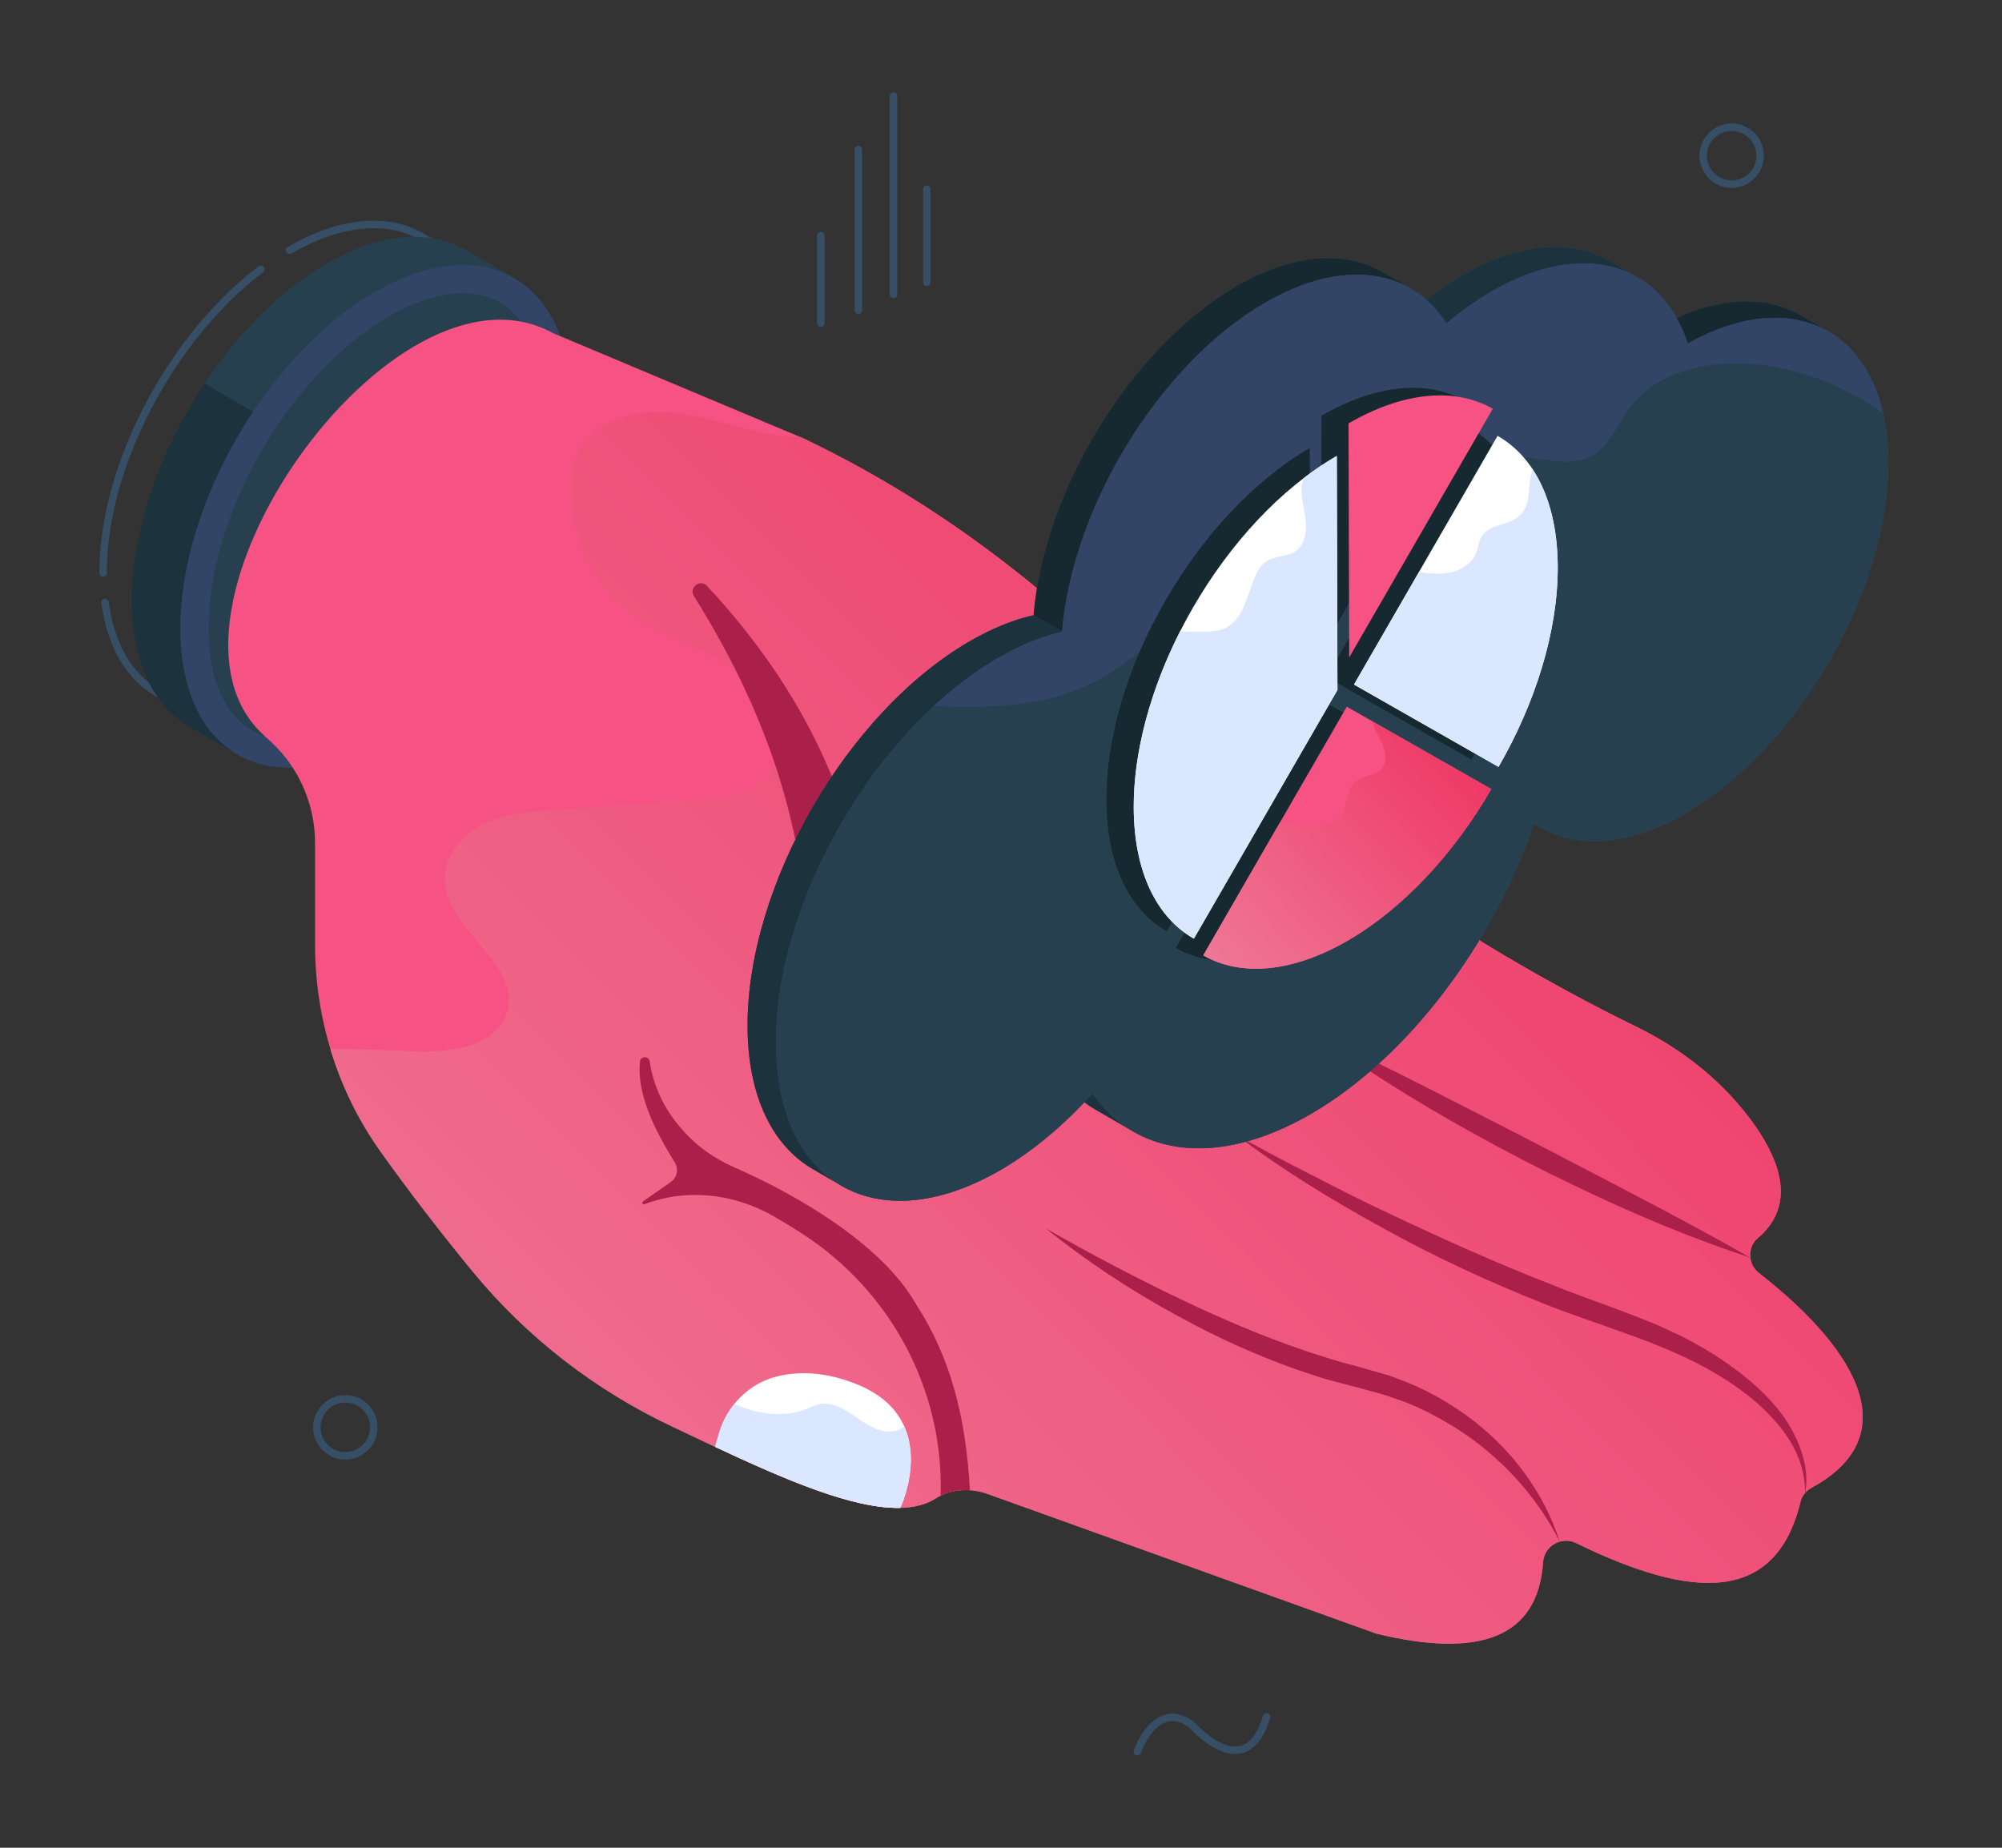 <svg width="91" height="84" viewBox="0 0 91 84" fill="none" xmlns="http://www.w3.org/2000/svg">
<rect x="0" y="0" width="91" height="84" fill="#333333" stroke="none"/>
<path d="M42.128 13C42.035 13 41.959 12.924 41.959 12.831V8.599C41.959 8.506 42.035 8.429 42.128 8.429C42.222 8.429 42.298 8.506 42.298 8.599V12.831C42.298 12.924 42.222 13 42.128 13Z" fill="#364F66"/>
<path d="M40.612 13.555C40.518 13.555 40.442 13.479 40.442 13.385V4.37C40.442 4.276 40.518 4.2 40.612 4.2C40.706 4.2 40.782 4.276 40.782 4.37V13.385C40.782 13.479 40.706 13.555 40.612 13.555Z" fill="#364F66"/>
<path d="M39.015 14.269C38.921 14.269 38.845 14.193 38.845 14.099V6.802C38.845 6.708 38.921 6.632 39.015 6.632C39.109 6.632 39.185 6.708 39.185 6.802V14.099C39.185 14.193 39.109 14.269 39.015 14.269Z" fill="#364F66"/>
<path d="M37.31 14.867C37.216 14.867 37.14 14.791 37.14 14.698V10.714C37.14 10.62 37.216 10.544 37.31 10.544C37.404 10.544 37.48 10.62 37.48 10.714V14.698C37.48 14.791 37.404 14.867 37.31 14.867Z" fill="#364F66"/>
<path d="M51.693 79.8C51.675 79.8 51.655 79.797 51.638 79.79C51.549 79.76 51.502 79.664 51.532 79.575C51.552 79.522 52.003 78.243 52.924 77.96C53.364 77.828 53.825 77.938 54.296 78.292C54.333 78.329 55.425 79.573 56.341 79.379C56.807 79.281 57.168 78.815 57.414 77.996C57.441 77.907 57.535 77.857 57.624 77.883C57.713 77.91 57.765 78.004 57.737 78.093C57.451 79.04 57.006 79.585 56.411 79.709C55.286 79.942 54.115 78.595 54.066 78.538C53.71 78.278 53.349 78.184 53.024 78.284C52.265 78.517 51.856 79.674 51.853 79.685C51.828 79.755 51.762 79.798 51.693 79.798V79.8Z" fill="#364F66"/>
<path d="M78.711 8.541C77.904 8.541 77.247 7.884 77.247 7.077C77.247 6.269 77.904 5.613 78.711 5.613C79.519 5.613 80.176 6.269 80.176 7.077C80.176 7.884 79.519 8.541 78.711 8.541ZM78.711 5.951C78.09 5.951 77.585 6.455 77.585 7.077C77.585 7.698 78.09 8.203 78.711 8.203C79.333 8.203 79.838 7.698 79.838 7.077C79.838 6.455 79.333 5.951 78.711 5.951Z" fill="#364F66"/>
<path d="M15.697 66.351C14.889 66.351 14.232 65.694 14.232 64.887C14.232 64.079 14.889 63.422 15.697 63.422C16.504 63.422 17.161 64.079 17.161 64.887C17.161 65.694 16.504 66.351 15.697 66.351ZM15.697 63.761C15.075 63.761 14.571 64.266 14.571 64.887C14.571 65.508 15.075 66.013 15.697 66.013C16.318 66.013 16.823 65.508 16.823 64.887C16.823 64.266 16.318 63.761 15.697 63.761Z" fill="#364F66"/>
<path d="M4.688 26.223C4.594 26.223 4.519 26.147 4.518 26.055C4.51 23.05 5.675 19.57 7.712 16.503C8.883 14.74 10.281 13.219 11.755 12.106C11.828 12.049 11.935 12.065 11.991 12.138C12.048 12.212 12.034 12.319 11.959 12.376C10.516 13.466 9.145 14.958 7.995 16.691C5.992 19.702 4.848 23.115 4.856 26.055C4.856 26.148 4.782 26.224 4.688 26.224V26.223Z" fill="#364F66"/>
<path d="M9.273 32.907C9.244 32.907 9.215 32.899 9.187 32.884C9.184 32.884 9.183 32.881 9.179 32.879L7.081 31.656C5.733 30.875 4.877 29.407 4.605 27.41C4.592 27.318 4.657 27.232 4.749 27.22C4.853 27.21 4.927 27.271 4.94 27.365C5.196 29.253 5.995 30.637 7.251 31.363L8.713 32.216C8.665 31.706 9.076 31.104 9.587 30.358C10.221 29.433 11.009 28.279 11.006 27.041C10.99 22.938 12.407 22.053 15.127 20.723L15.475 20.555C16.3 20.157 17.235 19.704 18.282 19.1C19.47 18.416 19.781 16.199 20.03 14.416C20.208 13.138 20.34 12.19 20.742 11.873L19.127 10.931C17.564 10.018 15.472 10.23 13.241 11.525C13.158 11.572 13.056 11.544 13.009 11.463C12.962 11.382 12.99 11.279 13.071 11.232C15.415 9.873 17.625 9.662 19.297 10.638L21.402 11.866C21.483 11.913 21.51 12.017 21.463 12.098C21.416 12.178 21.311 12.204 21.232 12.159H21.23C21.08 12.07 21.012 12.104 20.989 12.115C20.671 12.269 20.515 13.386 20.365 14.463C20.106 16.317 19.784 18.626 18.452 19.393C17.394 20.003 16.454 20.458 15.622 20.859L15.276 21.027C12.61 22.331 11.328 23.131 11.344 27.04C11.349 28.384 10.526 29.585 9.865 30.549C9.385 31.252 8.971 31.857 9.06 32.245C9.09 32.378 9.184 32.491 9.349 32.586L9.356 32.59C9.437 32.637 9.464 32.74 9.417 32.821C9.386 32.874 9.328 32.905 9.272 32.905L9.273 32.907Z" fill="#364F66"/>
<path d="M20.288 20.205C22.754 18.778 21.756 11.706 23.372 12.646L21.169 11.363C19.554 10.425 17.313 10.556 14.845 11.983C12.743 13.196 10.816 15.154 9.299 17.439C9.105 21.752 11.936 22.964 16.978 21.911C17.929 21.446 19.033 20.93 20.288 20.207V20.205Z" fill="#26404F"/>
<path d="M9.299 17.439C7.276 20.482 5.982 24.103 5.993 27.321C6 30.121 6.988 32.091 8.585 33.018L10.789 34.301C9.192 33.374 12.783 31.15 12.778 28.344C12.763 24.152 14.214 23.259 16.98 21.909L9.301 17.437L9.299 17.439Z" fill="#1C323D"/>
<path d="M17.053 13.266C21.957 10.434 25.947 12.707 25.963 18.343C25.979 23.983 22.015 30.85 17.111 33.682C12.207 36.513 8.212 34.242 8.196 28.601C8.179 22.966 12.148 16.097 17.053 13.266Z" fill="#324566"/>
<path d="M13.124 33.617C10.851 33.617 9.487 31.74 9.479 28.598C9.465 23.38 13.15 17 17.695 14.376C18.88 13.691 20.037 13.33 21.038 13.33C23.31 13.33 24.672 15.206 24.682 18.348C24.697 23.568 21.014 29.949 16.471 32.572C15.285 33.256 14.128 33.619 13.126 33.619L13.124 33.617Z" fill="#26404F"/>
<path d="M25.133 15.143L36.508 19.924C41.489 22.31 46.52 25.705 51.634 30.86C58.657 37.296 66.182 42.665 74.351 46.66C76.346 47.636 78.133 49.009 79.48 50.775C81.302 53.159 81.399 55.019 79.909 56.277C79.412 56.696 79.446 57.476 79.958 57.876C84.695 61.58 86.501 65.375 82.347 67.631C82.095 67.767 81.907 68.003 81.84 68.281C80.712 72.92 76.911 72.729 71.643 70.152C70.971 69.823 70.188 70.28 70.138 71.025C69.907 74.436 67.282 75.414 62.569 74.27L44.895 67.919C44.114 67.639 43.23 67.681 42.53 68.124C40.253 69.563 35.315 67.107 30.549 64.854C27.036 63.194 23.928 60.782 21.463 57.781C19.965 55.955 18.566 54.14 17.287 52.337C15.339 49.592 14.32 46.296 14.32 42.929V38.325C14.32 36.95 13.87 35.611 13.037 34.515L13.022 34.496C12.731 34.112 12.388 33.777 12.029 33.457C6.003 28.1 17.839 11.123 25.133 15.143Z" fill="#F65283"/>
<path d="M82.351 67.634C82.098 67.765 81.906 68.001 81.836 68.28C80.71 72.924 76.914 72.731 71.643 70.147C70.971 69.823 70.195 70.278 70.141 71.019C69.905 74.431 67.279 75.409 62.566 74.266L44.892 67.912C44.115 67.632 43.234 67.676 42.526 68.121C40.258 69.561 35.318 67.1 30.552 64.848C27.034 63.19 23.927 60.78 21.466 57.779C19.965 55.946 18.569 54.13 17.285 52.333C16.273 50.91 15.514 49.339 15.017 47.689C16.187 47.689 17.357 47.724 18.517 47.784C20.297 47.872 22.636 47.661 23.073 45.933C23.623 43.717 20.229 42.251 20.219 39.963C20.211 38.863 21.057 37.903 22.043 37.432C23.038 36.962 24.164 36.882 25.254 36.805C27.427 36.656 29.6 36.517 31.773 36.368C32.83 36.298 33.982 36.185 34.723 35.434C36.111 34.038 35.037 31.551 33.414 30.433C31.791 29.316 29.749 28.88 28.256 27.588C26.981 26.48 26.257 24.831 26.021 23.155C25.9 22.273 25.908 21.331 26.317 20.537C27.068 19.115 28.901 18.608 30.498 18.747C32.103 18.887 33.623 19.524 35.22 19.76C35.595 19.822 35.978 19.848 36.354 19.856L36.503 19.917C41.486 22.309 46.513 25.703 51.628 30.854C58.653 37.295 66.177 42.662 74.346 46.66C76.345 47.629 78.134 49.008 79.479 50.771C81.302 53.155 81.399 55.012 79.906 56.279C79.409 56.698 79.443 57.475 79.958 57.876C84.697 61.576 86.502 65.372 82.349 67.632L82.351 67.634Z" fill="url(#paint0_linear_2111_3865)"/>
<path d="M70.896 70.084C69.843 67.989 68.216 66.254 66.319 65.008C65.356 64.408 64.351 63.866 63.265 63.528C62.731 63.332 62.181 63.214 61.626 63.052C61.052 62.897 60.466 62.77 59.905 62.581C57.636 61.864 55.467 60.897 53.405 59.753C51.336 58.625 49.368 57.316 47.537 55.845C49.572 57.012 51.643 58.094 53.74 59.099C55.84 60.096 57.981 61.004 60.183 61.683C60.728 61.874 61.288 62.002 61.842 62.159C62.408 62.334 63.008 62.461 63.565 62.691C64.701 63.1 65.769 63.697 66.738 64.408C68.679 65.829 70.181 67.841 70.896 70.082V70.084Z" fill="#AB204A"/>
<path d="M82.045 67.879C82.079 66.547 81.401 65.338 80.52 64.424C79.651 63.477 78.57 62.748 77.437 62.131C75.157 60.91 72.617 60.238 70.132 59.25C67.665 58.269 65.252 57.151 62.93 55.868C60.605 54.595 58.337 53.214 56.225 51.616C57.387 52.248 58.544 52.881 59.725 53.467C60.892 54.077 62.068 54.669 63.26 55.224C65.639 56.345 68.032 57.426 70.478 58.376C71.697 58.877 72.921 59.287 74.171 59.771C74.795 60.012 75.42 60.254 76.022 60.555C76.638 60.819 77.219 61.167 77.798 61.508C78.934 62.228 80.025 63.062 80.871 64.13C81.291 64.66 81.628 65.265 81.853 65.901C82.076 66.535 82.188 67.228 82.045 67.879Z" fill="#AB204A"/>
<path d="M79.563 57.175C76.01 56.005 72.603 54.464 69.282 52.765C65.975 51.041 62.747 49.155 59.731 46.941C63.124 48.513 66.409 50.236 69.714 51.928C73.007 53.647 76.313 55.328 79.563 57.174V57.175Z" fill="#AB204A"/>
<path d="M40.924 68.547C38.78 68.6 35.691 67.269 32.507 65.775L32.676 65.181C33.041 63.906 34.039 62.887 35.328 62.57C36.286 62.337 37.532 62.337 39.032 62.965C42.831 64.56 40.925 68.547 40.925 68.547H40.924Z" fill="white"/>
<path d="M40.922 68.55C38.783 68.602 35.694 67.267 32.508 65.775L32.675 65.181C32.814 64.684 33.058 64.222 33.382 63.829C33.408 63.837 33.425 63.846 33.451 63.855C34.464 64.299 35.66 64.466 36.689 64.037C36.856 63.968 37.021 63.889 37.195 63.845C37.833 63.688 38.461 64.097 38.993 64.482C39.533 64.858 40.197 65.241 40.816 65.015C40.922 64.979 41.017 64.919 41.105 64.858C41.863 66.578 40.922 68.55 40.922 68.55Z" fill="#DBE7FE"/>
<path d="M44.088 67.746C43.627 67.715 43.166 67.796 42.753 68C42.753 67.964 42.755 67.927 42.756 67.891C42.881 63.13 40.45 58.656 36.448 56.072C36.035 55.806 35.613 55.549 35.179 55.298C33.525 54.346 31.542 54.046 29.715 54.599C29.573 54.643 29.433 54.69 29.294 54.742C29.213 54.773 29.157 54.666 29.226 54.617L30.487 53.739C30.778 53.535 30.859 53.138 30.67 52.837C29.645 51.208 28.953 49.648 29.089 48.263C29.115 48.003 29.493 47.992 29.531 48.25C29.675 49.241 30.154 50.647 31.584 51.93C32.121 52.412 32.742 52.789 33.403 53.078C35.122 53.833 39.862 56.138 41.659 59.322C43.212 61.724 43.91 64.452 44.086 67.744L44.088 67.746Z" fill="#AB204A"/>
<path d="M32.139 26.639C36.632 31.457 38.938 36.648 39.562 42.123C39.598 42.44 39.977 42.578 40.202 42.353L46.648 35.921C46.976 35.593 47.491 36.029 47.224 36.41C43.349 41.945 39.325 46.621 35.034 49.775C34.699 50.02 34.268 49.624 34.482 49.268L36.532 45.851C36.563 45.799 36.582 45.741 36.587 45.679C37.148 39.109 35.216 32.957 31.542 27.098C31.299 26.711 31.827 26.304 32.139 26.637V26.639Z" fill="#AB204A"/>
<path d="M85.831 21.001C85.844 26.854 81.7 34.038 76.605 36.983C74.046 38.465 71.711 38.591 70.028 37.614L69.725 37.437C67.891 42.841 64.025 48.071 59.56 50.656C56.325 52.523 53.398 52.643 51.324 51.325L49.792 50.441C49.615 50.341 49.452 50.226 49.287 50.106C48.101 51.362 46.801 52.42 45.446 53.203C42.582 54.855 39.991 54.975 38.137 53.834L36.945 53.147C35.123 52.087 33.987 49.843 33.98 46.657C33.961 40.243 38.508 32.371 44.09 29.15C45.093 28.569 46.07 28.172 46.984 27.97L48.277 28.721L46.984 27.964C47.446 22.307 51.418 15.778 56.223 13.004C58.802 11.515 61.142 11.376 62.838 12.366L64.017 13.054C64.313 13.211 64.592 13.406 64.844 13.635C65.386 13.199 65.948 12.814 66.515 12.488C69.101 10.999 71.447 10.866 73.143 11.85L74.266 12.505C74.322 12.538 74.379 12.568 74.436 12.599C75.16 13.021 75.766 13.646 76.227 14.46C78.403 13.457 80.364 13.463 81.833 14.321L83 15.002C83.037 15.021 83.082 15.046 83.126 15.071C84.791 16.042 85.825 18.092 85.831 21V21.001Z" fill="#324566"/>
<path d="M70.029 37.615L68.323 36.623C68.221 36.565 68.122 36.502 68.026 36.434L69.733 37.426C69.831 37.492 69.929 37.555 70.029 37.615Z" fill="#1C323D"/>
<path d="M81.829 14.324L83.124 15.076C81.478 14.12 79.216 14.225 76.723 15.612L75.429 14.86C77.924 13.473 80.184 13.368 81.829 14.324Z" fill="#162830"/>
<path d="M51.497 51.431L49.79 50.44C49.075 50.024 48.455 49.444 47.952 48.715L49.659 49.707C50.164 50.438 50.783 51.016 51.497 51.431Z" fill="#1C323D"/>
<path d="M73.142 11.852L74.437 12.604C72.741 11.619 70.394 11.753 67.811 13.243C67.102 13.652 66.412 14.143 65.751 14.699L64.457 13.947C65.117 13.39 65.808 12.9 66.517 12.491C69.099 11.001 71.445 10.866 73.142 11.852Z" fill="#1C323D"/>
<path d="M64.133 13.117C62.438 12.133 60.091 12.269 57.514 13.756C52.708 16.529 48.739 23.061 48.277 28.721L46.982 27.969C47.445 22.312 51.416 15.78 56.219 13.004C58.799 11.517 61.143 11.381 62.839 12.368L64.133 13.118V13.117Z" fill="#162830"/>
<path d="M38.239 53.901L36.944 53.148C35.121 52.088 33.988 49.841 33.979 46.653C33.961 40.24 38.504 32.37 44.085 29.146C45.09 28.566 46.065 28.172 46.979 27.967L48.274 28.719C47.358 28.925 46.384 29.32 45.379 29.899C39.799 33.122 35.254 40.992 35.273 47.406C35.283 50.593 36.415 52.841 38.239 53.901Z" fill="#1C323D"/>
<path d="M57.514 13.756C61.066 11.706 64.176 12.224 65.75 14.699C66.41 14.143 67.101 13.652 67.81 13.243C71.97 10.84 75.518 11.96 76.722 15.612C81.736 12.826 85.812 15.214 85.828 21.006C85.844 26.857 81.697 34.041 76.604 36.981C73.884 38.552 71.433 38.605 69.73 37.428C67.897 42.835 64.027 48.072 59.556 50.655C55.327 53.096 51.617 52.549 49.657 49.708C48.376 51.134 46.949 52.341 45.446 53.208C39.865 56.431 35.291 53.824 35.273 47.409C35.255 40.995 39.799 33.125 45.379 29.902C46.384 29.321 47.36 28.928 48.274 28.723C48.737 23.064 52.707 16.532 57.513 13.758L57.514 13.756Z" fill="#324566"/>
<path d="M85.831 21.005C85.844 26.857 81.7 34.041 76.605 36.979C73.887 38.55 71.434 38.607 69.732 37.428C67.904 42.832 64.032 48.074 59.559 50.653C55.328 53.093 51.62 52.545 49.659 49.707C48.379 51.132 46.947 52.336 45.446 53.206C39.865 56.429 35.292 53.818 35.273 47.404C35.26 42.163 38.288 35.952 42.444 32.098C45.093 32.205 47.691 32.129 49.961 30.894C52.71 29.399 54.704 26.315 57.819 25.956C59.124 25.799 60.487 26.171 61.754 25.792C64.478 24.979 65.6 21.081 68.426 20.778C69.756 20.639 71.207 21.37 72.368 20.715C73.169 20.26 73.515 19.302 74.063 18.558C75.4 16.761 77.942 16.306 80.162 16.604C82.192 16.875 83.977 17.644 85.585 18.767C85.742 19.442 85.831 20.192 85.831 21.006V21.005Z" fill="#26404F"/>
<path d="M59.983 31.782L66.554 35.526C64.884 38.419 62.572 40.947 60.014 42.424C57.456 43.901 55.137 44.047 53.456 43.089L59.983 31.784V31.782Z" fill="#162830"/>
<path d="M66.552 35.526C64.881 38.419 62.57 40.947 60.014 42.424C57.456 43.901 55.139 44.045 53.456 43.089L56.931 37.067C57.289 37.107 57.647 37.146 58.004 37.18C58.617 37.238 59.346 37.228 59.708 36.732C60.038 36.28 59.933 35.58 60.35 35.208C60.695 34.9 61.274 34.947 61.572 34.594C61.782 34.345 61.774 33.973 61.669 33.666C61.564 33.357 61.374 33.083 61.248 32.784C61.201 32.672 61.163 32.557 61.132 32.441L66.549 35.528L66.552 35.526Z" fill="#162830"/>
<path d="M66.837 19.469C68.518 20.427 69.562 22.49 69.57 25.43C69.578 28.368 68.549 31.627 66.879 34.52L60.308 30.776L66.835 19.469H66.837Z" fill="#162830"/>
<path d="M69.57 25.43C69.578 28.368 68.549 31.627 66.879 34.518L60.31 30.776L63.258 25.669C63.365 25.684 63.472 25.697 63.58 25.707C64.02 25.749 64.473 25.755 64.894 25.624C65.316 25.491 65.704 25.199 65.865 24.788C65.957 24.55 65.97 24.281 66.098 24.061C66.445 23.466 67.381 23.555 67.871 23.069C68.39 22.556 68.188 21.663 68.424 20.982C69.151 22.081 69.567 23.584 69.572 25.433L69.57 25.43Z" fill="#162830"/>
<path d="M60.062 18.901C62.62 17.424 64.939 17.278 66.62 18.238L60.093 29.543L60.062 18.901Z" fill="#162830"/>
<path d="M59.528 20.38L59.559 31.022L53.032 42.327C51.351 41.369 50.307 39.308 50.298 36.369C50.281 30.491 54.414 23.333 59.528 20.38Z" fill="#162830"/>
<path d="M59.559 31.022L53.032 42.327C51.351 41.369 50.307 39.306 50.298 36.369C50.289 33.795 51.079 30.973 52.399 28.368H53.398C53.742 28.368 54.1 28.368 54.415 28.229C55.268 27.859 55.436 26.762 55.796 25.906C55.917 25.616 56.08 25.33 56.346 25.163C56.737 24.915 57.27 24.975 57.651 24.713C58.124 24.39 58.181 23.713 58.095 23.147C58.009 22.581 57.828 21.995 57.996 21.448C58.001 21.432 58.006 21.417 58.011 21.401C58.504 21.023 59.011 20.681 59.527 20.383L59.556 31.023L59.559 31.022Z" fill="#162830"/>
<path d="M61.217 32.127L67.788 35.871C66.118 38.764 63.806 41.291 61.248 42.769C58.69 44.246 56.371 44.391 54.69 43.434L61.217 32.129V32.127Z" fill="#F65283"/>
<path d="M67.788 35.871C66.117 38.764 63.806 41.291 61.25 42.769C58.691 44.246 56.374 44.39 54.692 43.434L58.167 37.411C58.525 37.452 58.882 37.491 59.24 37.523C59.853 37.581 60.581 37.572 60.944 37.075C61.274 36.623 61.169 35.923 61.586 35.551C61.931 35.243 62.51 35.29 62.808 34.937C63.018 34.688 63.01 34.316 62.905 34.009C62.8 33.7 62.612 33.426 62.484 33.127C62.437 33.015 62.398 32.9 62.368 32.784L67.785 35.871H67.788Z" fill="url(#paint1_linear_2111_3865)"/>
<path d="M68.073 19.814C69.754 20.772 70.798 22.835 70.806 25.775C70.814 28.713 69.785 31.972 68.115 34.865L61.544 31.12L68.071 19.814H68.073Z" fill="white"/>
<path d="M70.806 25.775C70.814 28.713 69.785 31.972 68.115 34.863L61.546 31.12L64.494 26.014C64.601 26.029 64.707 26.041 64.816 26.051C65.256 26.093 65.709 26.1 66.13 25.969C66.552 25.836 66.94 25.543 67.1 25.132C67.193 24.894 67.206 24.626 67.334 24.406C67.681 23.81 68.617 23.899 69.107 23.414C69.626 22.901 69.424 22.006 69.66 21.327C70.387 22.425 70.802 23.927 70.807 25.778L70.806 25.775Z" fill="#DBE7FE"/>
<path d="M61.298 19.246C63.856 17.769 66.175 17.623 67.854 18.582L61.327 29.888L61.297 19.246H61.298Z" fill="#F65283"/>
<path d="M60.765 20.725L60.795 31.366L54.268 42.672C52.587 41.714 51.544 39.652 51.534 36.714C51.518 30.836 55.65 23.678 60.765 20.725Z" fill="white"/>
<path d="M60.794 31.366L54.267 42.672C52.586 41.714 51.542 39.651 51.532 36.714C51.524 34.14 52.314 31.318 53.634 28.713H54.632C54.977 28.713 55.335 28.713 55.65 28.574C56.503 28.203 56.671 27.106 57.03 26.25C57.152 25.961 57.315 25.674 57.58 25.508C57.972 25.26 58.504 25.32 58.886 25.058C59.359 24.734 59.415 24.058 59.33 23.492C59.244 22.925 59.062 22.34 59.231 21.793C59.236 21.776 59.24 21.762 59.245 21.746C59.739 21.367 60.245 21.026 60.761 20.728L60.791 31.368L60.794 31.366Z" fill="#DBE7FE"/>
<defs>
<linearGradient id="paint0_linear_2111_3865" x1="9.793" y1="74.722" x2="81.538" y2="3.33" gradientUnits="userSpaceOnUse">
<stop stop-color="#EF7C9A"/>
<stop offset="1" stop-color="#EF295A"/>
</linearGradient>
<linearGradient id="paint1_linear_2111_3865" x1="53.71" y1="44.039" x2="68.093" y2="30.65" gradientUnits="userSpaceOnUse">
<stop stop-color="#EF7C9A"/>
<stop offset="1" stop-color="#EF295A"/>
</linearGradient>
</defs>
</svg>
